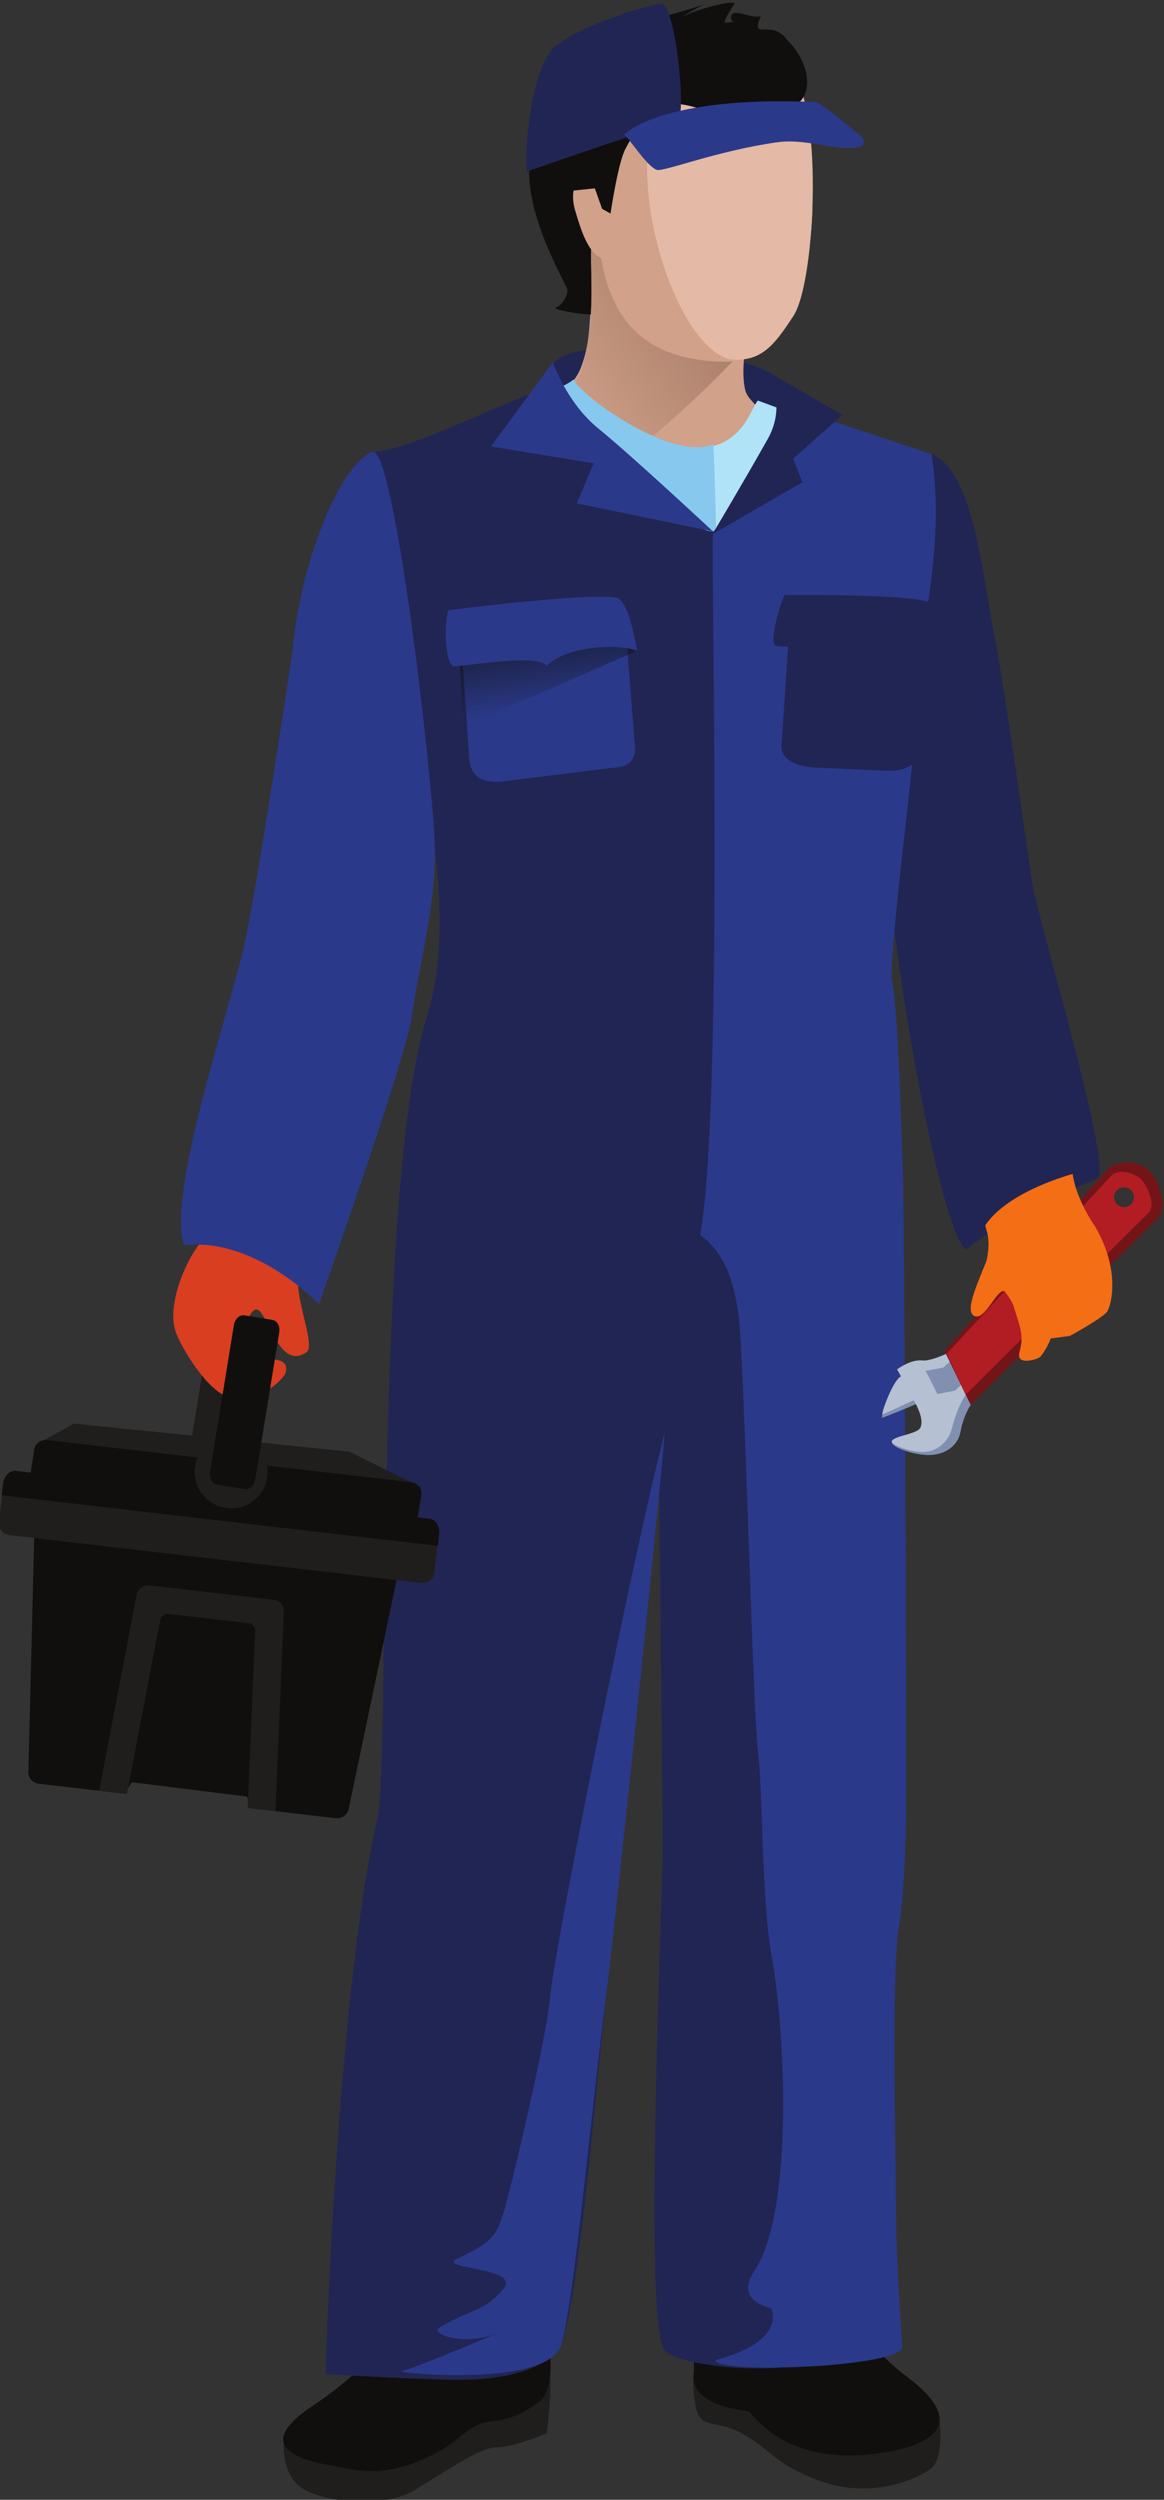 <?xml version="1.0" encoding="UTF-8" standalone="no"?>
<svg
   xmlns:dc="http://purl.org/dc/elements/1.1/"
   xmlns:cc="http://creativecommons.org/ns#"
   xmlns:rdf="http://www.w3.org/1999/02/22-rdf-syntax-ns#"
   xmlns:svg="http://www.w3.org/2000/svg"
   xmlns="http://www.w3.org/2000/svg"
   xmlns:sodipodi="http://sodipodi.sourceforge.net/DTD/sodipodi-0.dtd"
   xmlns:inkscape="http://www.inkscape.org/namespaces/inkscape"
   width="61.179"
   height="131.376"
   viewBox="0 0 61.179 131.376"
   version="1.1"
   id="SVGRoot"
   sodipodi:docname="3.svg"
   inkscape:version="1.0.1 (0767f8302a, 2020-10-17)">
  <rect x="0" y="0" width="61.179" height="131.376" fill="#333333" stroke="none"/>
  <defs
     id="defs17081">
    <clipPath
       clipPathUnits="userSpaceOnUse"
       id="clipPath6465">
      <path
         d="m 2114.56,4127.97 c 0.17,1.05 0.35,2.08 0.55,3.11 0.13,-0.78 0.22,-1.5 0.25,-2.15 -0.22,-0.28 -0.49,-0.6 -0.8,-0.96 m -62.15,2.41 c 0.47,3.39 0.78,6.99 0.98,10.59 0.06,0 0.13,0 0.19,0 -0.21,-3.53 -0.57,-7.11 -1.17,-10.59 m 57.68,16.81 c -5.7,3.19 -13.82,7.62 -22.13,11.79 l 19.03,-2.69 c -0.08,-0.81 1.38,-4.52 3.1,-9.1"
         id="path6463" />
    </clipPath>
    <linearGradient
       x1="0"
       y1="0"
       x2="1"
       y2="0"
       gradientUnits="userSpaceOnUse"
       gradientTransform="matrix(152.685,105.374,105.374,-152.685,2031.96,4108.62)"
       spreadMethod="pad"
       id="linearGradient6473">
      <stop
         style="stop-opacity:1;stop-color:#ffffff"
         offset="0"
         id="stop6467" />
      <stop
         style="stop-opacity:1;stop-color:#c4bdb4"
         offset="0.516"
         id="stop6469" />
      <stop
         style="stop-opacity:1;stop-color:#c4bdb4"
         offset="1"
         id="stop6471" />
    </linearGradient>
    <clipPath
       clipPathUnits="userSpaceOnUse"
       id="clipPath6483">
      <path
         d="m 2053.58,4140.97 c -0.06,0 -0.13,0 -0.19,0 0.83,14.69 -0.13,29.42 -0.04,30.53 l 2.22,-0.87 c -0.95,-0.24 -1.54,-0.77 -1.68,-1.65 -0.67,-4.27 0.41,-15.82 -0.31,-28.01"
         id="path6481" />
    </clipPath>
    <linearGradient
       x1="0"
       y1="0"
       x2="1"
       y2="0"
       gradientUnits="userSpaceOnUse"
       gradientTransform="matrix(152.685,105.374,105.374,-152.685,2031.96,4108.62)"
       spreadMethod="pad"
       id="linearGradient6491">
      <stop
         style="stop-opacity:1;stop-color:#100f0d"
         offset="0"
         id="stop6485" />
      <stop
         style="stop-opacity:1;stop-color:#100f0d"
         offset="0.516"
         id="stop6487" />
      <stop
         style="stop-opacity:1;stop-color:#100f0d"
         offset="1"
         id="stop6489" />
    </linearGradient>
    <clipPath
       clipPathUnits="userSpaceOnUse"
       id="clipPath6501">
      <path
         d="m 2078.05,4093.05 c -13.38,5.87 -26.77,16.03 -30.55,21.01 2.46,3.55 3.99,9.52 4.91,16.32 0.6,3.48 0.96,7.06 1.17,10.59 0.72,12.19 -0.36,23.74 0.31,28.01 0.14,0.88 0.73,1.41 1.68,1.65 l 28.11,-11.01 h 0.18 0.18 v -0.09 l 3.92,-0.55 c 8.31,-4.17 16.43,-8.6 22.13,-11.79 1.96,-5.23 4.26,-11.6 5.02,-16.11 -0.2,-1.03 -0.38,-2.06 -0.55,-3.11 -5.22,-6.09 -21.84,-22.87 -36.51,-34.92"
         id="path6499" />
    </clipPath>
    <linearGradient
       x1="0"
       y1="0"
       x2="1"
       y2="0"
       gradientUnits="userSpaceOnUse"
       gradientTransform="matrix(152.685,105.374,105.374,-152.685,2031.96,4108.62)"
       spreadMethod="pad"
       id="linearGradient6509">
      <stop
         style="stop-opacity:1;stop-color:#d1a18a"
         offset="0"
         id="stop6503" />
      <stop
         style="stop-opacity:1;stop-color:#a07762"
         offset="0.516"
         id="stop6505" />
      <stop
         style="stop-opacity:1;stop-color:#a07762"
         offset="1"
         id="stop6507" />
    </linearGradient>
    <clipPath
       clipPathUnits="userSpaceOnUse"
       id="clipPath6537">
      <path
         d="m 2003.22,3978.36 -1.98,38.79 8.07,0.25 c -4.37,-2.01 -7.01,-5.36 -6.54,-8.98 l 1.97,-29.4 -1.52,-0.66 m 64.9,28.36 -0.34,4.35 4.02,-2.74 -3.68,-1.61"
         id="path6535" />
    </clipPath>
    <linearGradient
       x1="0"
       y1="0"
       x2="1"
       y2="0"
       gradientUnits="userSpaceOnUse"
       gradientTransform="matrix(-5.389,38.046,38.046,5.389,2038.69,3985.08)"
       spreadMethod="pad"
       id="linearGradient6545">
      <stop
         style="stop-opacity:1;stop-color:#212554"
         offset="0"
         id="stop6539" />
      <stop
         style="stop-opacity:1;stop-color:#16182b"
         offset="0.67"
         id="stop6541" />
      <stop
         style="stop-opacity:1;stop-color:#16182b"
         offset="1"
         id="stop6543" />
    </linearGradient>
    <clipPath
       clipPathUnits="userSpaceOnUse"
       id="clipPath6555">
      <path
         d="m 2004.74,3979.02 -1.97,29.4 c -0.47,3.62 2.17,6.97 6.54,8.98 l 47.01,1.46 11.46,-7.79 0.34,-4.35 -63.38,-27.7"
         id="path6553" />
    </clipPath>
    <linearGradient
       x1="0"
       y1="0"
       x2="1"
       y2="0"
       gradientUnits="userSpaceOnUse"
       gradientTransform="matrix(-5.389,38.046,38.046,5.389,2038.69,3985.08)"
       spreadMethod="pad"
       id="linearGradient6563">
      <stop
         style="stop-opacity:1;stop-color:#2b398a"
         offset="0"
         id="stop6557" />
      <stop
         style="stop-opacity:1;stop-color:#1b2244"
         offset="0.67"
         id="stop6559" />
      <stop
         style="stop-opacity:1;stop-color:#1b2244"
         offset="1"
         id="stop6561" />
    </linearGradient>
  </defs>
  <sodipodi:namedview
     id="base"
     pagecolor="#ffffff"
     bordercolor="#666666"
     borderopacity="1.0"
     inkscape:pageopacity="0.0"
     inkscape:pageshadow="2"
     inkscape:zoom="0.35"
     inkscape:cx="343.04718"
     inkscape:cy="539.22826"
     inkscape:document-units="px"
     inkscape:current-layer="layer1"
     inkscape:document-rotation="0"
     showgrid="false"
     inkscape:window-width="1366"
     inkscape:window-height="681"
     inkscape:window-x="0"
     inkscape:window-y="57"
     inkscape:window-maximized="0" />
  <g
     inkscape:label="Layer 1"
     inkscape:groupmode="layer"
     id="layer1"
     transform="translate(-56.953,-20.772)">
    <g
       id="g16883"
       transform="matrix(1.333,0,0,-1.333,-185.735,589.288)">
      <path
         d="m 218.792,408.586 c 1.662,-0.609 2.031,-4.93 2.474,-7.147 0.442,-2.215 1.306,-8.59 1.526,-9.921 0.223,-1.33 3.202,-11.279 2.537,-11.5 -0.665,-0.222 -4.433,-2.07 -5.097,-2.734 -0.664,-0.664 -2.919,9.518 -3.435,18.061 -0.164,2.691 0.674,8.93 0.776,9.916 0.331,3.214 1.219,3.325 1.219,3.325"
         style="fill:#212554;fill-opacity:1;fill-rule:nonzero;stroke:none;stroke-width:0.1"
         id="path6447" />
      <path
         d="m 203.049,420.678 c -0.648,-2.232 1.422,-5.472 1.395,-5.643 -0.027,-0.18 -0.162,-0.558 -0.486,-0.675 -0.18,-0.063 1.674,-0.45 1.98,-0.153 0.306,0.297 0.279,5.022 0.135,5.265 -0.162,0.243 -3.024,1.206 -3.024,1.206"
         style="fill:#100f0d;fill-opacity:1;fill-rule:nonzero;stroke:none;stroke-width:0.1"
         id="path6449" />
      <path
         d="m 203.724,411.741 c 0,0.72 1.107,1.107 3.159,0.999 2.043,-0.108 5.868,-0.333 6.039,-1.602 0.162,-1.278 0,-3.717 -1.611,-3.663 -1.602,0.054 -6.705,1.332 -7.092,2.493 -0.387,1.17 -0.495,1.773 -0.495,1.773"
         style="fill:#212554;fill-opacity:1;fill-rule:nonzero;stroke:none;stroke-width:0.1"
         id="path6451" />
      <path
         d="m 219.105,331.172 c 0.056,-0.664 0.111,-1.717 -0.389,-2.049 -0.497,-0.332 -2.269,-1.219 -4.403,-0.415 -1.761,0.662 -1.773,1.163 -3.019,1.856 -0.997,0.552 -1.634,0.109 -1.8,1.051 -0.167,0.943 -0.084,1.275 -0.084,1.275 l 5.928,-0.886 3.767,-0.832"
         style="fill:#201e1d;fill-opacity:1;fill-rule:nonzero;stroke:none;stroke-width:0.1"
         id="path6453" />
      <path
         d="m 209.41,332.89 c 0.055,0.664 -0.153,2.008 0.61,6.648 0.095,0.577 4.697,0.768 4.697,0.768 -0.194,-2.372 0.189,-5.327 3.114,-7.526 2.389,-1.798 1.063,-2.688 -0.997,-2.992 -1.496,-0.223 -3.709,-0.24 -5.209,1.607 -0.074,0.091 -2.327,0.151 -2.215,1.495"
         style="fill:#100f0d;fill-opacity:1;fill-rule:nonzero;stroke:none;stroke-width:0.1"
         id="path6455" />
      <path
         d="m 211.797,414.27 c -0.261,-0.909 -0.558,-2.169 -0.36,-3.123 0.09,-0.423 0.54,-0.63 0.675,-0.99 0.441,-1.161 -1.683,-2.736 -2.394,-2.682 -0.702,0.054 -5.922,3.285 -5.922,3.285 0,0 0.855,0.441 1.161,1.215 0.666,1.692 0.324,4.239 0.432,4.923 0.162,1.026 6.408,-2.628 6.408,-2.628"
         style="fill:#d1a18a;fill-opacity:1;fill-rule:nonzero;stroke:none;stroke-width:0.1"
         id="path6457" />
      <g
         id="g6459"
         transform="scale(0.1)">
        <g
           id="g6461"
           clip-path="url(#clipPath6465)">
          <path
             d="m 2114.56,4127.97 c 0.17,1.05 0.35,2.08 0.55,3.11 0.13,-0.78 0.22,-1.5 0.25,-2.15 -0.22,-0.28 -0.49,-0.6 -0.8,-0.96 m -62.15,2.41 c 0.47,3.39 0.78,6.99 0.98,10.59 0.06,0 0.13,0 0.19,0 -0.21,-3.53 -0.57,-7.11 -1.17,-10.59 m 57.68,16.81 c -5.7,3.19 -13.82,7.62 -22.13,11.79 l 19.03,-2.69 c -0.08,-0.81 1.38,-4.52 3.1,-9.1"
             style="fill:url(#linearGradient6473);fill-opacity:1;fill-rule:nonzero;stroke:none"
             id="path6475" />
        </g>
      </g>
      <g
         id="g6477"
         transform="scale(0.1)">
        <g
           id="g6479"
           clip-path="url(#clipPath6483)">
          <path
             d="m 2053.58,4140.97 c -0.06,0 -0.13,0 -0.19,0 0.83,14.69 -0.13,29.42 -0.04,30.53 l 2.22,-0.87 c -0.95,-0.24 -1.54,-0.77 -1.68,-1.65 -0.67,-4.27 0.41,-15.82 -0.31,-28.01"
             style="fill:url(#linearGradient6491);fill-opacity:1;fill-rule:nonzero;stroke:none"
             id="path6493" />
        </g>
      </g>
      <g
         id="g6495"
         transform="scale(0.1)">
        <g
           id="g6497"
           clip-path="url(#clipPath6501)">
          <path
             d="m 2078.05,4093.05 c -13.38,5.87 -26.77,16.03 -30.55,21.01 2.46,3.55 3.99,9.52 4.91,16.32 0.6,3.48 0.96,7.06 1.17,10.59 0.72,12.19 -0.36,23.74 0.31,28.01 0.14,0.88 0.73,1.41 1.68,1.65 l 28.11,-11.01 h 0.18 0.18 v -0.09 l 3.92,-0.55 c 8.31,-4.17 16.43,-8.6 22.13,-11.79 1.96,-5.23 4.26,-11.6 5.02,-16.11 -0.2,-1.03 -0.38,-2.06 -0.55,-3.11 -5.22,-6.09 -21.84,-22.87 -36.51,-34.92"
             style="fill:url(#linearGradient6509);fill-opacity:1;fill-rule:nonzero;stroke:none"
             id="path6511" />
        </g>
      </g>
      <path
         d="m 215.061,387.182 c 1.144,-2.995 1.552,-4.868 1.552,-9.861 0,-4.991 -0.332,-14.642 -0.677,-18.385 -0.125,-1.379 -1.142,-23.118 -1.142,-24.803 0,-1.496 -5.577,-1.104 -6.492,-0.356 -0.912,0.749 -0.111,17.45 -0.111,19.944 0,2.498 -0.222,20.718 -0.222,22.714 0,1.997 0.632,10.408 0.632,10.408 l 6.46,0.339"
         style="fill:#212554;fill-opacity:1;fill-rule:nonzero;stroke:none;stroke-width:0.1"
         id="path6513" />
      <path
         d="m 211.94,410.701 c -0.316,-0.399 -0.609,-1.837 -2.429,-1.893 -0.958,-0.03 -1.043,-1.506 -1.043,-1.506 l 1.588,-20.865 5.535,0.069 0.227,22.772 -3.878,1.423"
         style="fill:#b1e3f8;fill-opacity:1;fill-rule:nonzero;stroke:none;stroke-width:0.1"
         id="path6515" />
      <path
         d="m 204.669,411.534 c 0.324,-0.684 3.897,-3.249 5.508,-2.556 0.108,0.045 0.504,-22.374 0.504,-22.374 h -8.388 l 0.135,23.904 c 0,0 1.989,0.738 2.241,1.026"
         style="fill:#87c8ef;fill-opacity:1;fill-rule:nonzero;stroke:none;stroke-width:0.1"
         id="path6517" />
      <path
         d="m 193.261,330.508 c -0.111,-1.108 0.236,-1.873 0.83,-2.188 0.942,-0.499 3.121,-0.73 4.322,0 1.53,0.929 2.604,1.689 3.268,1.689 0.666,0 1.939,0.555 1.939,0.555 0,0 0.333,2.52 0,2.52 -0.331,0 -10.359,-2.576 -10.359,-2.576"
         style="fill:#201e1d;fill-opacity:1;fill-rule:nonzero;stroke:none;stroke-width:0.1"
         id="path6519" />
      <path
         d="m 203.169,337.027 c 0.189,-1.361 1.054,-4.024 0.295,-5.098 0,0 -0.887,-0.813 -1.92,-0.887 -0.924,-0.064 -1.31,-0.687 -1.94,-1.061 -2.244,-1.329 -3.459,-0.884 -4.765,-0.637 -1.547,0.294 -2.465,0.954 -0.461,2.29 2.659,1.772 3.453,3.321 3.971,4.876 0.521,1.563 4.82,0.517 4.82,0.517"
         style="fill:#100f0d;fill-opacity:1;fill-rule:nonzero;stroke:none;stroke-width:0.1"
         id="path6521" />
      <path
         d="m 213.84,410.121 c -0.711,-1.575 -1.854,-4.086 -3.663,-4.581 -1.188,0.027 -3.375,2.682 -4.131,3.438 -0.738,0.738 -2.511,2.142 -2.511,2.142 -1.071,-0.18 -5.346,-2.439 -6.795,-2.439 0.45,-1.332 1.629,-6.795 1.845,-10.341 0.225,-3.546 1.503,-8.109 0.297,-11.97 -2.07,-6.651 -1.458,-29.475 -1.917,-31.464 -1.629,-7.056 -2.07,-22.014 -2.07,-22.014 0,0 3.771,-0.225 5.319,-0.225 1.548,0 3.213,0.333 3.879,1.224 0.666,0.882 1.404,9.432 1.656,11.853 0.45,4.212 0.558,7.2 1.116,12.303 0.45,4.176 1.917,15.768 2.808,19.755 0,0 5.301,4.716 5.463,5.913 0.297,2.214 -0.558,28.026 -1.296,26.406"
         style="fill:#212554;fill-opacity:1;fill-rule:nonzero;stroke:none;stroke-width:0.1"
         id="path6523" />
      <path
         d="m 217.204,387.995 c 0.157,3.493 1.114,9.523 0.922,10.674 -0.222,1.329 1.33,5.651 0.666,9.917 -0.444,0.147 -5.134,1.717 -5.799,1.939 0,0 -0.526,-3.435 -2.816,-4.986 -0.112,-0.076 0.438,-22.537 -0.508,-27.737 0.886,-0.665 1.292,-1.588 1.513,-3.14 0.222,-1.551 0.557,-15.661 0.776,-17.323 0.169,-1.261 0.147,-5.935 0.519,-7.903 0.516,-2.732 0.94,-10.064 -0.684,-12.501 -0.788,-1.181 0.665,-1.44 0.665,-1.44 0,0 0.719,-1.275 -2.19,-2.055 -0.008,-0.55 7.457,-0.294 7.379,0.558 -0.11,1.219 -0.259,3.878 -0.259,5.652 0,1.771 -0.181,9.072 0.111,10.82 0.296,1.773 0.296,4.879 0.296,5.689 0,3.987 -0.068,22.494 -0.14,24.464 -0.124,3.396 -0.217,6.31 -0.451,7.372"
         style="fill:#2b398a;fill-opacity:1;fill-rule:nonzero;stroke:none;stroke-width:0.1"
         id="path6525" />
      <path
         d="m 208.265,369.972 c -1.257,-4.802 -4.358,-20.389 -4.507,-22.161 -0.146,-1.773 -1.671,-8.067 -1.846,-8.57 -0.258,-0.737 -0.294,-1.107 -1.771,-1.771 -1.026,-0.462 2.51,-0.333 1.771,-1.22 -0.737,-0.886 -1.232,-0.769 -2.511,-1.514 -0.443,-0.258 0.997,-0.775 2.289,-0.221 0.409,0.175 -2.806,-1.219 -3.804,-1.514 -0.206,-0.062 5.836,-0.664 6.316,1.071 0.505,1.824 1.108,8.624 1.774,13.887 0.503,3.987 2.373,22.332 2.289,22.013"
         style="fill:#2b398a;fill-opacity:1;fill-rule:nonzero;stroke:none;stroke-width:0.1"
         id="path6527" />
      <path
         d="m 207.081,397.269 c 0.072,-0.567 -0.018,-1.017 -0.918,-1.053 l -4.356,-0.54 c -0.9,-0.045 -1.17,0.306 -1.242,0.873 l -0.288,4.293 c -0.072,0.558 0.594,1.053 1.494,1.089 l 3.249,0.153 c 0.9,0.036 1.683,-0.387 1.755,-0.945 l 0.306,-3.87"
         style="fill:#2b398a;fill-opacity:1;fill-rule:nonzero;stroke:none;stroke-width:0.1"
         id="path6529" />
      <g
         id="g6531"
         transform="scale(0.1)">
        <g
           id="g6533"
           clip-path="url(#clipPath6537)">
          <path
             d="m 2003.22,3978.36 -1.98,38.79 8.07,0.25 c -4.37,-2.01 -7.01,-5.36 -6.54,-8.98 l 1.97,-29.4 -1.52,-0.66 m 64.9,28.36 -0.34,4.35 4.02,-2.74 -3.68,-1.61"
             style="fill:url(#linearGradient6545);fill-opacity:1;fill-rule:nonzero;stroke:none"
             id="path6547" />
        </g>
      </g>
      <g
         id="g6549"
         transform="scale(0.1)">
        <g
           id="g6551"
           clip-path="url(#clipPath6555)">
          <path
             d="m 2004.74,3979.02 -1.97,29.4 c -0.47,3.62 2.17,6.97 6.54,8.98 l 47.01,1.46 11.46,-7.79 0.34,-4.35 -63.38,-27.7"
             style="fill:url(#linearGradient6563);fill-opacity:1;fill-rule:nonzero;stroke:none"
             id="path6565" />
        </g>
      </g>
      <path
         d="m 199.742,402.437 c -0.204,-0.673 -0.102,-2.208 0.223,-2.217 0.328,-0.007 3.407,0.526 3.639,0.01 0.823,0.852 3.024,0.868 3.576,0.603 0,0 -0.256,1.701 -0.701,2.049 -0.443,0.35 -6.737,-0.445 -6.737,-0.445"
         style="fill:#2b398a;fill-opacity:1;fill-rule:nonzero;stroke:none;stroke-width:0.1"
         id="path6567" />
      <path
         d="m 218.458,397.007 c -0.04,-0.559 -0.695,-0.962 -1.462,-0.9 l -2.838,0.125 c -0.771,0.061 -1.315,0.329 -1.28,0.893 l 0.284,4.275 c 0.039,0.563 0.694,0.966 1.462,0.902 l 2.78,-0.227 c 0.769,-0.064 1.36,-0.568 1.322,-1.13 l -0.268,-3.938"
         style="fill:#212554;fill-opacity:1;fill-rule:nonzero;stroke:none;stroke-width:0.1"
         id="path6569" />
      <path
         d="m 212.999,403.034 c -0.293,-0.64 -0.608,-1.964 -0.332,-2.009 0.275,-0.045 3.102,-0.074 3.202,-0.605 0.853,0.74 2.723,0.503 3.142,0.176 0,0 0.092,1.704 -0.219,2.097 -0.313,0.393 -5.793,0.341 -5.793,0.341"
         style="fill:#212554;fill-opacity:1;fill-rule:nonzero;stroke:none;stroke-width:0.1"
         id="path6571" />
      <path
         d="m 205.795,419.406 c -0.058,2.553 -0.284,5.221 3.638,5.365 4.895,0.179 4.46,-2.732 4.645,-5.841 0.177,-3.108 -1.193,-6.697 -3.321,-6.699 -3.508,-10e-4 -4.62,1.91 -4.996,4.093 -0.531,0.237 -0.797,1.116 -1.019,1.861 -0.281,0.954 0.145,1.715 1.053,1.221"
         style="fill:#d1a18a;fill-opacity:1;fill-rule:nonzero;stroke:none;stroke-width:0.1"
         id="path6573" />
      <path
         d="m 207.591,420.327 c -0.183,-3.196 1.518,-7.663 3.303,-8.009 1.177,-0.085 1.682,0.538 2.435,1.694 0.758,1.081 1.101,6.351 0.401,8.695 -0.513,1.154 -0.533,1.977 -1.437,2.099 -3.291,-0.021 -4.551,-1.843 -4.702,-4.479"
         style="fill:#e4b9a6;fill-opacity:1;fill-rule:nonzero;stroke:none;stroke-width:0.1"
         id="path6575" />
      <path
         d="m 203.654,422.723 c 0.401,0.791 1.244,1.784 1.845,2.061 0.301,0.63 2.235,0.817 4.324,1.537 0,0 -1.728,-0.853 -1.755,-1.344 l 0.015,0.004 c -0.002,0.91 3.084,1.595 2.934,1.359 -0.86,-1.342 -0.021,-0.335 0.184,-0.923 l -0.311,0.299 c -0.079,0.583 0.712,0.022 1.169,0.139 -0.437,-1.021 0.436,-0.072 1.037,-0.936 0.755,-0.724 1.148,-1.987 0.357,-2.568 -1.824,-1.336 -3.655,0.097 -4.827,0.042 -1.063,-0.046 -1.671,-1.354 -1.893,-1.747 -0.3,-0.529 -0.599,-2.573 -0.599,-2.573 l -0.333,0.188 -0.285,0.807 -2.173,-0.225 c 0,0 -0.493,2.29 0.311,3.88"
         style="fill:#100f0d;fill-opacity:1;fill-rule:nonzero;stroke:none;stroke-width:0.1"
         id="path6577" />
      <path
         d="m 202.829,419.727 c -0.097,0.853 0.165,4.193 1.176,4.978 1.094,0.849 3.606,1.6 4.143,1.639 0.538,0.039 1.059,-4.727 0.567,-4.719 -0.493,0.007 -5.886,-1.898 -5.886,-1.898"
         style="fill:#212554;fill-opacity:1;fill-rule:nonzero;stroke:none;stroke-width:0.1"
         id="path6579" />
      <path
         d="m 206.669,421.188 c 0.229,-0.181 0.9,-1.252 1.289,-1.392 0.25,-0.091 2.385,0.758 4.762,1.09 1.222,0.171 2.579,-0.454 3.324,-0.141 0.072,0.029 0.119,0.141 0.023,0.33 0,0 -1.617,1.386 -1.859,1.396 -6.1,0.263 -7.539,-1.283 -7.539,-1.283"
         style="fill:#2b398a;fill-opacity:1;fill-rule:nonzero;stroke:none;stroke-width:0.1"
         id="path6583" />
      <path
         d="m 203.86,412.214 -2.437,-3.323 4.045,-0.664 -0.664,-1.579 5.373,-1.109 c 0,0 -3.256,3.036 -4.516,4.054 -1.26,1.021 -1.801,2.621 -1.801,2.621"
         style="fill:#2b398a;fill-opacity:1;fill-rule:nonzero;stroke:none;stroke-width:0.1"
         id="path6585" />
      <path
         d="m 212.309,411.854 2.965,-1.717 -1.937,-1.729 0.358,-0.93 -3.546,-2.05 c 0,0 1.303,2.188 2.189,3.767 0.78,1.39 -0.029,2.659 -0.029,2.659"
         style="fill:#212554;fill-opacity:1;fill-rule:nonzero;stroke:none;stroke-width:0.1"
         id="path6587" />
      <path
         d="m 198.691,367.848 -2.854,1.412 -10.858,1.108 -1.385,-0.766 1.828,-1.255 12.743,-0.998 0.526,0.499"
         style="fill:#201e1d;fill-opacity:1;fill-rule:nonzero;stroke:none;stroke-width:0.1"
         id="path6589" />
      <path
         d="m 191.043,368.564 c -0.034,-0.215 -0.198,-0.367 -0.364,-0.339 l -0.979,0.159 c -0.168,0.028 -0.274,0.223 -0.239,0.436 l 0.835,5.139 c 0.035,0.214 0.199,0.366 0.365,0.338 l 0.979,-0.159 c 0.168,-0.027 0.276,-0.224 0.241,-0.437 l -0.838,-5.137"
         style="fill:#201e1d;fill-opacity:1;fill-rule:nonzero;stroke:none;stroke-width:0.1"
         id="path6591" />
      <path
         d="m 191.239,374.607 -1.052,-0.5 c 0,0 -0.195,-0.803 -0.029,-0.857 0.167,-0.056 1.357,0.221 1.357,0.221 l -0.276,1.136"
         style="fill:#100f0d;fill-opacity:1;fill-rule:nonzero;stroke:none;stroke-width:0.1"
         id="path6593" />
      <path
         d="m 190.654,380.707 c -0.28,-1.52 -0.094,-2.451 -0.706,-3.227 -0.616,-0.779 -1.273,-2.419 -0.984,-3.415 0.144,-0.499 0.917,-1.835 1.651,-2.401 1.19,-0.922 2.683,0.42 2.726,0.767 0.076,0.615 -0.673,0.365 -0.998,0.615 -0.457,0.351 -0.757,1.404 -0.269,1.785 0.489,0.383 0.875,-2.477 2.073,-1.65 0.424,0.293 -0.726,2.667 -0.192,3.303 0.537,0.635 1.039,1.936 0.77,2.458 -0.273,0.52 -4.071,1.765 -4.071,1.765"
         style="fill:#d93e21;fill-opacity:1;fill-rule:nonzero;stroke:none;stroke-width:0.1"
         id="path6595" />
      <path
         d="m 196.743,408.678 c -1.275,-0.48 -2.844,-4.396 -3.141,-7.794 0,0 -1.439,-9.698 -1.957,-11.855 -0.665,-2.771 -2.992,-9.639 -2.327,-11.633 2.826,0.331 5.319,-2.328 5.319,-2.328 0,0 3.433,9.704 3.656,11.302 0.332,2.382 1.076,4.75 0.886,7.386 -0.295,4.137 -1.649,15.219 -2.436,14.922"
         style="fill:#2b398a;fill-opacity:1;fill-rule:nonzero;stroke:none;stroke-width:0.1"
         id="path6597" />
      <path
         d="m 198.325,365.353 c -0.029,-0.242 -0.258,-0.417 -0.515,-0.387 l -14.337,1.661 c -0.256,0.031 -0.439,0.252 -0.411,0.495 l 0.348,2.208 c 0.028,0.245 0.257,0.418 0.513,0.387 l 14.339,-1.661 c 0.254,-0.029 0.439,-0.25 0.412,-0.495 l -0.349,-2.208"
         style="fill:#100f0d;fill-opacity:1;fill-rule:nonzero;stroke:none;stroke-width:0.1"
         id="path6599" />
      <path
         d="m 195.814,355.195 c -0.027,-0.243 -0.263,-0.415 -0.525,-0.385 l -3.305,0.384 -0.186,0.467 -4.536,0.564 -0.292,-0.45 -3.366,0.39 c -0.262,0.03 -0.451,0.253 -0.423,0.495 l 0.261,10.529 c 0.027,0.243 0.262,0.416 0.524,0.386 L 197.547,366 c 0.262,-0.03 0.452,-0.252 0.424,-0.495 l -2.157,-10.31"
         style="fill:#100f0d;fill-opacity:1;fill-rule:nonzero;stroke:none;stroke-width:0.1"
         id="path6601" />
      <path
         d="m 192.828,363.423 -4.856,0.564 c -0.262,0.031 -0.497,-0.142 -0.526,-0.384 l -1.474,-7.713 1.094,-0.127 1.309,6.851 c 0.017,0.157 0.169,0.268 0.337,0.249 l 3.136,-0.363 c 0.17,-0.021 0.291,-0.163 0.274,-0.32 l -0.293,-6.969 1.092,-0.126 0.329,7.844 c 0.029,0.242 -0.16,0.466 -0.422,0.494"
         style="fill:#201e1d;fill-opacity:1;fill-rule:nonzero;stroke:none;stroke-width:0.1"
         id="path6603" />
      <path
         d="m 199.189,364.471 c -0.028,-0.242 -0.259,-0.416 -0.515,-0.385 l -16.242,1.882 c -0.257,0.03 -0.442,0.251 -0.413,0.494 l 0.187,1.613 c 0.027,0.245 0.258,0.418 0.514,0.388 l 16.242,-1.884 c 0.256,-0.029 0.442,-0.25 0.413,-0.493 l -0.186,-1.615"
         style="fill:#201e1d;fill-opacity:1;fill-rule:nonzero;stroke:none;stroke-width:0.1"
         id="path6605" />
      <path
         d="m 182.13,367.54 0.05,0.434 c 0.038,0.321 0.261,0.559 0.503,0.53 l 16.327,-1.892 c 0.24,-0.028 0.404,-0.311 0.368,-0.632 l -0.05,-0.434 -17.198,1.994"
         style="fill:#100f0d;fill-opacity:1;fill-rule:nonzero;stroke:none;stroke-width:0.1"
         id="path6607" />
      <path
         d="m 190.993,367.038 c 0.789,-0.102 1.51,0.456 1.61,1.245 0.037,0.27 -0.012,0.528 -0.113,0.758 l -2.44,0.314 c -0.158,-0.199 -0.269,-0.439 -0.303,-0.706 -0.101,-0.79 0.456,-1.511 1.246,-1.611"
         style="fill:#201e1d;fill-opacity:1;fill-rule:nonzero;stroke:none;stroke-width:0.1"
         id="path6609" />
      <path
         d="m 192.127,368.166 c -0.038,-0.241 -0.223,-0.412 -0.412,-0.381 l -1.105,0.178 c -0.187,0.031 -0.309,0.251 -0.268,0.494 l 0.942,5.797 c 0.041,0.24 0.225,0.412 0.412,0.381 l 1.105,-0.18 c 0.189,-0.031 0.31,-0.251 0.271,-0.493 l -0.945,-5.796"
         style="fill:#100f0d;fill-opacity:1;fill-rule:nonzero;stroke:none;stroke-width:0.1"
         id="path6611" />
      <path
         d="m 220.43,371.244 c -0.098,-0.137 -0.369,-0.522 -0.499,-1.209 -0.114,-0.608 -0.706,-0.949 -1.369,-0.905 -0.612,0.043 -1.359,0.315 -1.337,0.515 0.027,0.228 0.8,0.14 1.023,0.373 0.326,0.341 0.007,1.009 0.007,1.009 l -0.819,1.477 c 0,0 0.568,0.412 1.091,0.344 0.319,-0.042 1.075,0.327 1.136,0.458 0.061,0.133 0.767,-2.062 0.767,-2.062"
         style="fill:#8190b1;fill-opacity:1;fill-rule:nonzero;stroke:none;stroke-width:0.1"
         id="path6613" />
      <path
         d="m 217.673,372.217 c -0.357,-0.042 -0.871,-1.396 -0.831,-1.624 0.679,0.245 2.054,0.856 2.054,0.856 l -1.223,0.768"
         style="fill:#8190b1;fill-opacity:1;fill-rule:nonzero;stroke:none;stroke-width:0.1"
         id="path6615" />
      <path
         d="m 217.588,372.23 c -0.311,-0.156 -0.741,-1.338 -0.74,-1.5 0.317,0.115 0.852,0.387 1.242,0.557 0,0 0.509,-0.833 0.22,-1.136 -0.196,-0.206 -1.033,-0.285 -1.085,-0.483 -0.033,-0.122 0.594,-0.383 1.137,-0.418 0.586,-0.041 1.084,0.368 1.224,0.899 0.269,1.019 0.553,1.422 0.85,1.667 0,0 -0.795,1.565 -0.85,1.448 -0.055,-0.118 -0.87,-0.446 -1.153,-0.41 -0.464,0.06 -0.997,-0.35 -0.997,-0.35 l 0.152,-0.274"
         style="fill:#b5c0d2;fill-opacity:1;fill-rule:nonzero;stroke:none;stroke-width:0.1"
         id="path6617" />
      <path
         d="m 220.324,372.266 c -0.191,-0.2 -0.605,-0.6 -0.605,-0.6 l -0.694,-0.133 c -0.053,0.064 -0.242,0.517 -0.472,0.909 l 0.695,0.133 0.637,0.552 0.439,-0.861"
         style="fill:#8190b1;fill-opacity:1;fill-rule:nonzero;stroke:none;stroke-width:0.1"
         id="path6619" />
      <path
         d="m 226.096,379.56 c 0.151,0.158 0.398,0.164 0.554,0.015 0.157,-0.149 0.163,-0.397 0.015,-0.554 -0.149,-0.156 -0.397,-0.162 -0.554,-0.014 -0.157,0.149 -0.163,0.397 -0.015,0.553 z m -5.764,-8.453 7.371,7.347 c 0.421,0.442 0.101,1.476 -0.341,1.895 -0.441,0.42 -1.238,0.449 -1.658,0.008 l -6.402,-7.127 1.03,-2.123"
         style="fill:#731518;fill-opacity:1;fill-rule:nonzero;stroke:none;stroke-width:0.1"
         id="path6621" />
      <path
         d="m 226.096,379.56 c 0.151,0.158 0.398,0.164 0.554,0.015 0.157,-0.149 0.163,-0.397 0.015,-0.554 -0.149,-0.156 -0.397,-0.162 -0.554,-0.014 -0.157,0.149 -0.163,0.397 -0.015,0.553 z m -5.961,-8.058 7.23,7.196 c 0.262,0.277 -0.049,1.048 -0.325,1.31 -0.277,0.263 -0.898,0.408 -1.16,0.133 l -6.49,-7.02 0.745,-1.619"
         style="fill:#b11d23;fill-opacity:1;fill-rule:nonzero;stroke:none;stroke-width:0.1"
         id="path6623" />
      <path
         d="m 225.251,378.12 c -0.506,0.735 -0.834,1.559 -0.893,2.087 0,0 -2.496,-0.647 -3.431,-1.996 -0.077,-0.114 0.259,-0.399 0.031,-1.431 -0.453,-1.108 -0.869,-2.054 -0.445,-2.184 0.405,-0.125 0.871,1.111 1.158,0.988 0,0 0.284,-0.356 0.345,-0.558 0.093,-0.3 0.285,-0.844 0.317,-1.134 0.051,-0.49 -0.141,-0.74 -0.078,-0.91 0.103,-0.273 0.71,-0.074 0.824,0.014 0.287,0.355 0.411,0.725 0.411,0.725 l 0.758,0.104 c 0,0 1.324,0.721 1.476,0.968 0.153,0.245 0.522,1.609 -0.473,3.327"
         style="fill:#f46e16;fill-opacity:1;fill-rule:nonzero;stroke:none;stroke-width:0.1"
         id="path6625" />
    </g>
  </g>
</svg>

